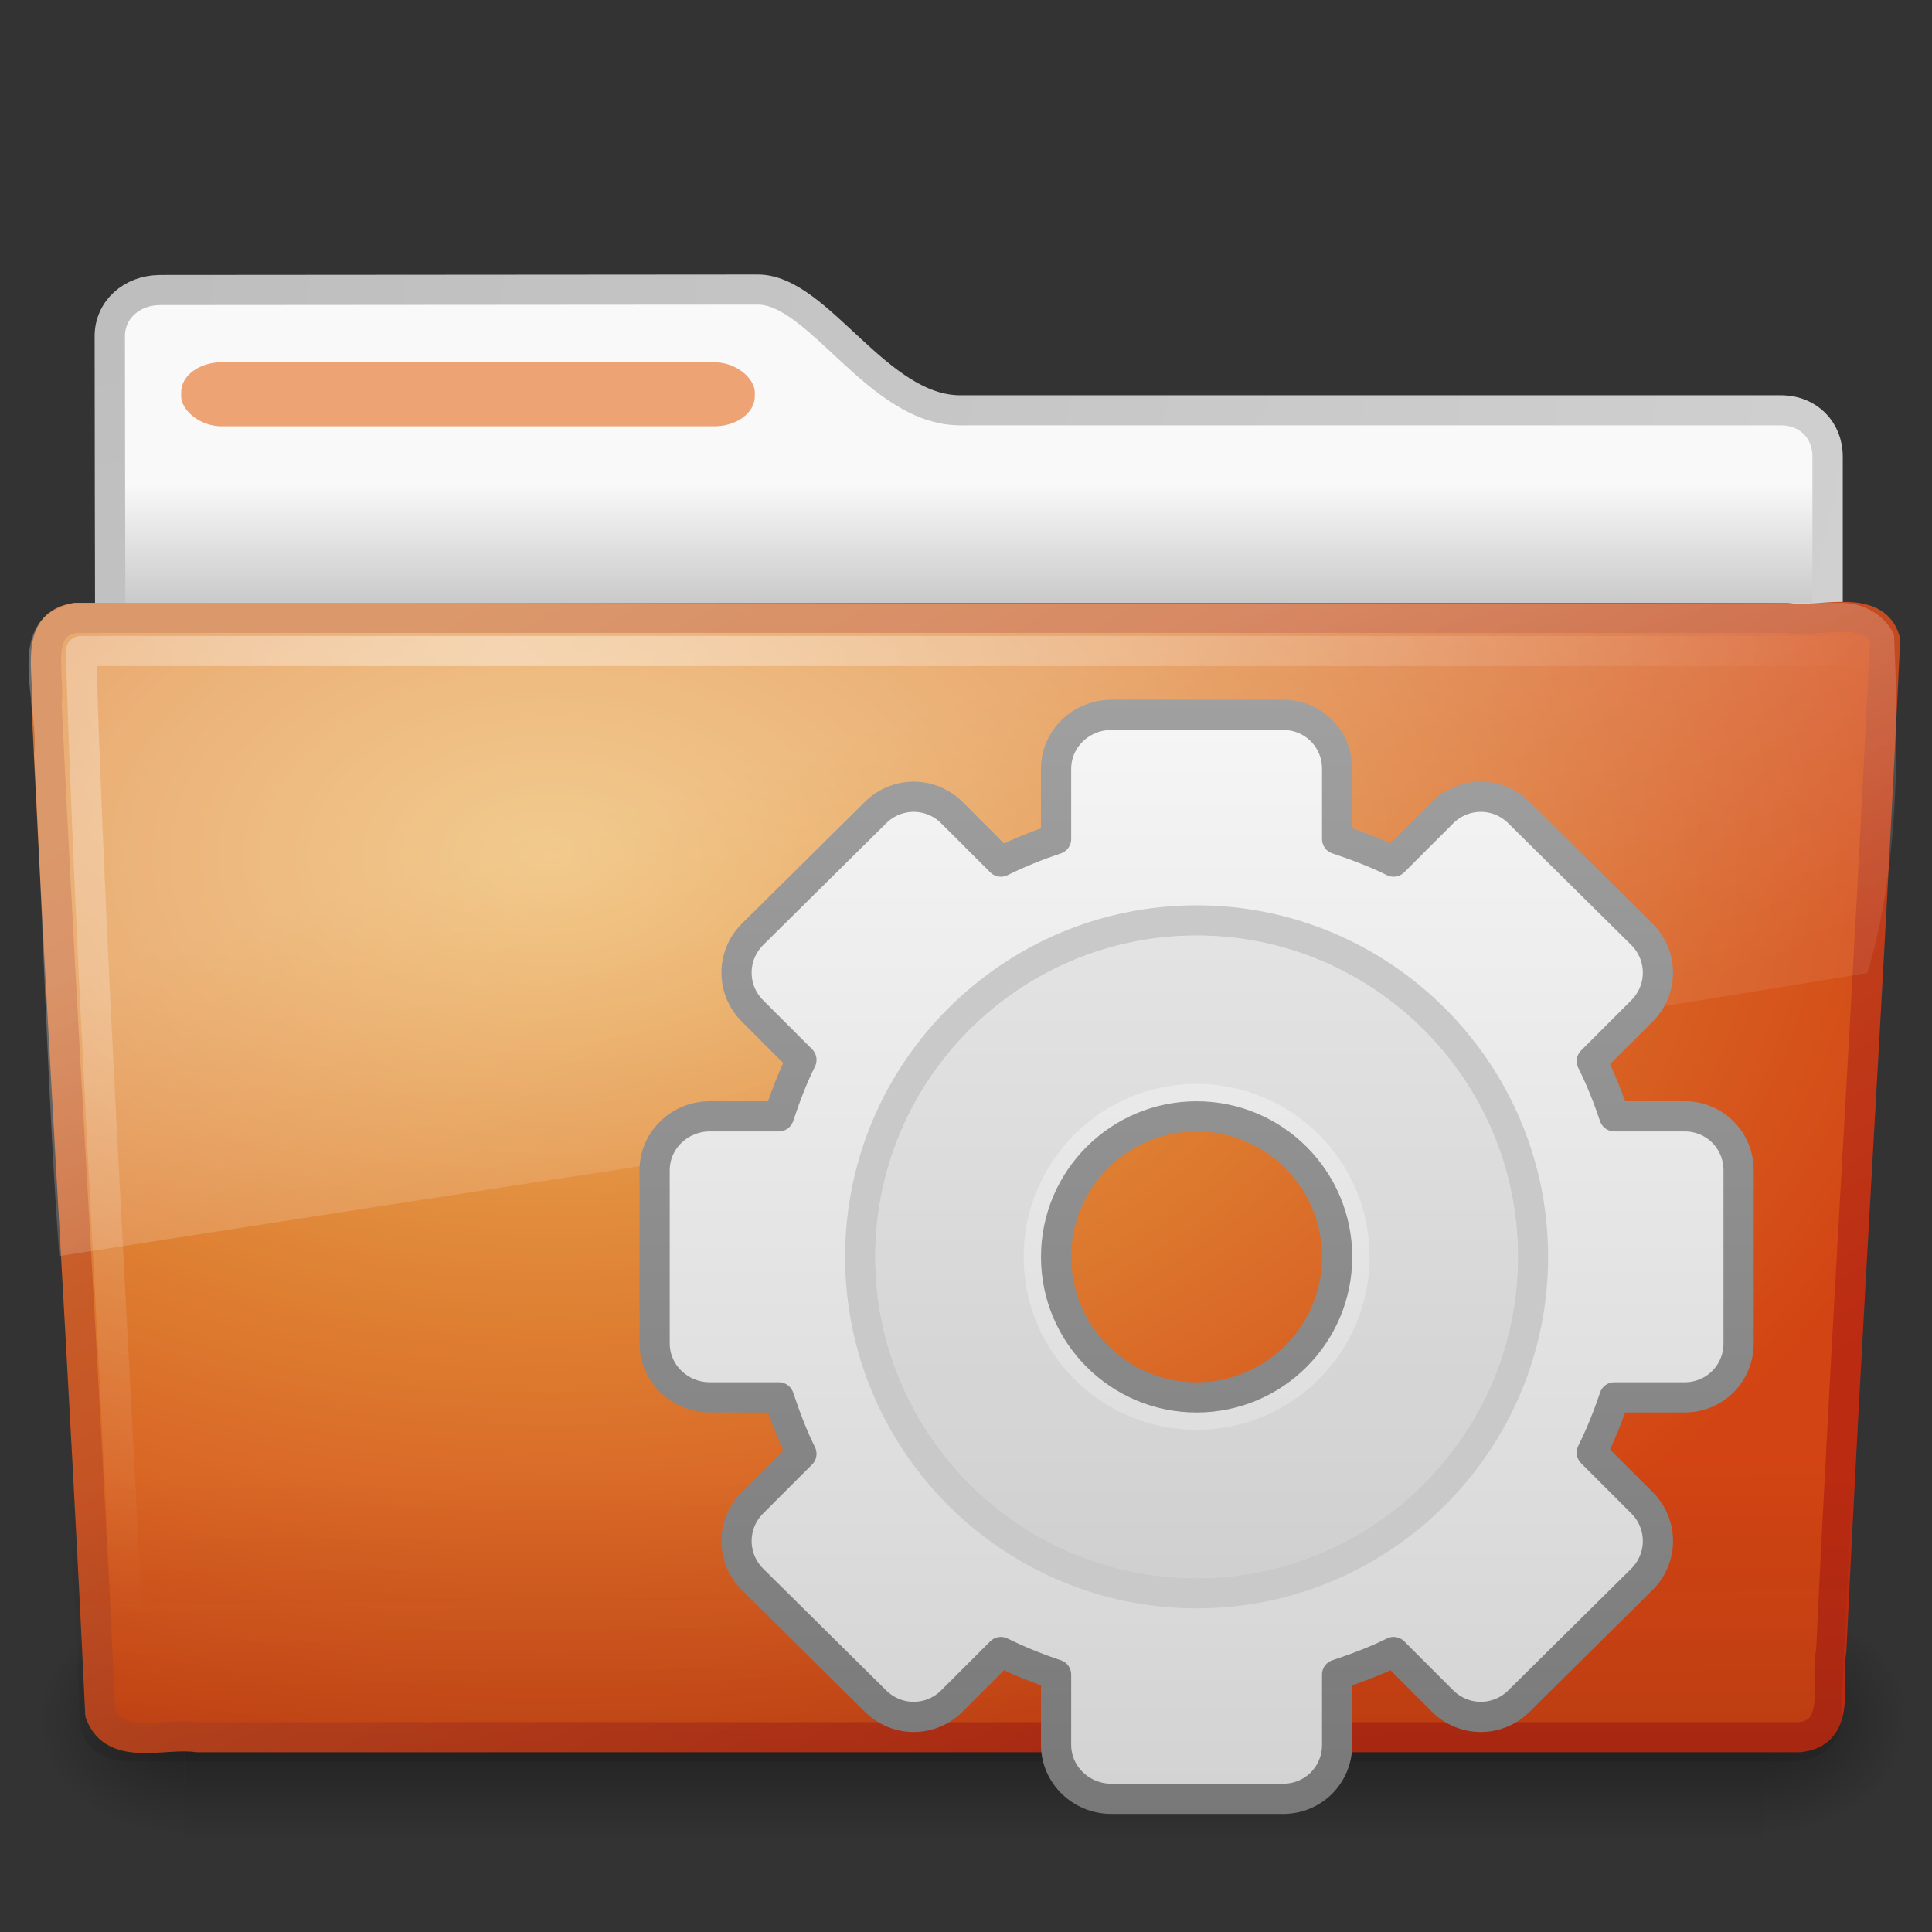 <?xml version="1.0" encoding="UTF-8" standalone="no"?>
<!-- Created with Inkscape (http://www.inkscape.org/) -->
<svg id="svg2696" xmlns="http://www.w3.org/2000/svg" height="64" width="64" version="1.0" xmlns:xlink="http://www.w3.org/1999/xlink">
 <rect width="100%" height="100%" fill="#333333" stroke="none"/>
 <defs id="defs2698">
  <radialGradient id="radialGradient2788" gradientUnits="userSpaceOnUse" cy="5.017" cx="3" gradientTransform="matrix(-1.2749e-8 1.714 -2.159 -1.46e-8 12.809 3.609)" r="21">
   <stop id="stop3486" style="stop-color:#bdbdbd" offset="0"/>
   <stop id="stop3488" style="stop-color:#d0d0d0" offset="1"/>
  </radialGradient>
  <linearGradient id="linearGradient2786" y2="16.19" gradientUnits="userSpaceOnUse" x2="62.989" gradientTransform="translate(-50.941 .752)" y1="13.183" x1="62.989">
   <stop id="stop6406" style="stop-color:#f9f9f9" offset="0"/>
   <stop id="stop6408" style="stop-color:#c9c9c9" offset="1"/>
  </linearGradient>
  <radialGradient id="radialGradient7600-312" gradientUnits="userSpaceOnUse" cy="486.65" cx="605.71" gradientTransform="matrix(-.032 0 0 .037 23.363 25.412)" r="117.14">
   <stop id="stop2681" offset="0"/>
   <stop id="stop2683" style="stop-opacity:0" offset="1"/>
  </radialGradient>
  <radialGradient id="radialGradient7598-526" gradientUnits="userSpaceOnUse" cy="486.65" cx="605.71" gradientTransform="matrix(.032 0 0 .037 25.337 25.412)" r="117.14">
   <stop id="stop2675" offset="0"/>
   <stop id="stop2677" style="stop-opacity:0" offset="1"/>
  </radialGradient>
  <linearGradient id="linearGradient7596-975" y2="609.51" gradientUnits="userSpaceOnUse" x2="302.86" gradientTransform="matrix(.084 0 0 .037 -6.115 25.412)" y1="366.65" x1="302.86">
   <stop id="stop2667" style="stop-opacity:0" offset="0"/>
   <stop id="stop2669" offset=".5"/>
   <stop id="stop2671" style="stop-opacity:0" offset="1"/>
  </linearGradient>
  <linearGradient id="linearGradient2779" y2="15.944" gradientUnits="userSpaceOnUse" x2="65.34" gradientTransform="matrix(1 0 0 .997 -53.767 .682)" y1="45.114" x1="82.453">
   <stop id="stop3624-5" style="stop-color:#bb2b12" offset="0"/>
   <stop id="stop3626-7" style="stop-color:#cd7233" offset="1"/>
  </linearGradient>
  <radialGradient id="radialGradient2777" gradientUnits="userSpaceOnUse" cy="14.113" cx="63.969" gradientTransform="matrix(1.565 -9.489e-8 6.1774e-8 1.013 -86.215 8.92)" r="23.097">
   <stop id="stop3618-2" style="stop-color:#edb763" offset="0"/>
   <stop id="stop3270" style="stop-color:#de7f32" offset=".5"/>
   <stop id="stop3620-1" style="stop-color:#d24413" offset="1"/>
  </radialGradient>
  <linearGradient id="linearGradient2774" y2="36.658" gradientUnits="userSpaceOnUse" x2="22.809" gradientTransform="matrix(1.145 0 0 .998 -3.466 1.851)" y1="49.629" x1="22.935">
   <stop id="stop2661" style="stop-color:#0a0a0a;stop-opacity:.498" offset="0"/>
   <stop id="stop2663" style="stop-color:#0a0a0a;stop-opacity:0" offset="1"/>
  </linearGradient>
  <radialGradient id="radialGradient2771" gradientUnits="userSpaceOnUse" cy="8.302" cx="7.265" gradientTransform="matrix(0 1.208 -1.627 0 26.148 8.868)" r="20.98">
   <stop id="stop2693" style="stop-color:#fff;stop-opacity:0.4" offset="0"/>
   <stop id="stop2695" style="stop-color:#fff;stop-opacity:0" offset="1"/>
  </radialGradient>
  <linearGradient id="linearGradient2768" y2="33.955" gradientUnits="userSpaceOnUse" x2="15.215" gradientTransform="translate(0 .902)" y1="22.292" x1="11.566">
   <stop id="stop2687" style="stop-color:#fff;stop-opacity:.275" offset="0"/>
   <stop id="stop2689" style="stop-color:#fff;stop-opacity:.078" offset="1"/>
  </linearGradient>
  <linearGradient id="linearGradient2644" y2="47.012" gradientUnits="userSpaceOnUse" x2="32.036" gradientTransform="translate(-61.272 -10.504)" y1="19" x1="32.036">
   <stop id="stop3311" style="stop-color:#f6f6f6" offset="0"/>
   <stop id="stop3313" style="stop-color:#d2d2d2" offset="1"/>
  </linearGradient>
  <linearGradient id="linearGradient2646" y2="47.045" gradientUnits="userSpaceOnUse" x2="25.923" gradientTransform="translate(-61.272 -10.504)" y1="19" x1="25.923">
   <stop id="stop3399" style="stop-color:#a0a0a0" offset="0"/>
   <stop id="stop3401" style="stop-color:#787878" offset="1"/>
  </linearGradient>
  <linearGradient id="linearGradient2939" y2="16.19" gradientUnits="userSpaceOnUse" x2="62.989" gradientTransform="translate(-112.21 -10.504)" y1="13.183" x1="62.989">
   <stop id="stop6406-5" style="stop-color:#f9f9f9" offset="0"/>
   <stop id="stop6408-9" style="stop-color:#c9c9c9" offset="1"/>
  </linearGradient>
 </defs>
 <g id="layer1" transform="matrix(1.341 0 0 1.33 -.373 -2.51)">
  <path id="path3468" style="stroke-linejoin:round;stroke:url(#radialGradient2788);stroke-linecap:round;stroke-width:.749;fill:url(#linearGradient2786)" d="m4.217 9.112c-0.69 0.008-1.227 0.493-1.227 1.15 0 5.514 0.032 9.74 0 14.75 1.435 0 42.435-3.711 42.435-5.303v-6.452c0-0.658-0.48-1.158-1.17-1.15h-20.256c-2.047 0-3.499-3.007-5-3.007l-14.782 0.011z"/>
  <g id="g7591" style="opacity:.4" transform="matrix(.958 0 0 .667 1 15.752)">
   <rect id="rect4173" style="fill:url(#linearGradient7596-975)" height="9" width="40.7" y="39" x="4"/>
   <path id="path5058" style="fill:url(#radialGradient7598-526)" d="m44.7 39v8.999c1.655 0.017 4-2.016 4-4.5s-1.846-4.499-4-4.499z"/>
   <path id="path5018" style="fill:url(#radialGradient7600-312)" d="m4 39v8.999c-1.655 0.017-4-2.017-4-4.501s1.846-4.499 4-4.499z"/>
  </g>
  <path id="path3388" style="stroke-linejoin:round;stroke:url(#linearGradient2779);stroke-linecap:round;stroke-width:.748;fill:url(#radialGradient2777)" d="m2.162 17.277c-1.073 0.123-0.649 1.398-0.734 2.115 0.393 8.447 0.938 16.725 1.328 25.172 0.342 0.963 1.595 0.47 2.388 0.592h39.581c1.089-0.106 0.636-1.404 0.79-2.147 0.393-8.447 0.938-16.725 1.328-25.172-0.251-0.952-1.669-0.423-2.413-0.561h-42.269z"/>
  <path id="path6127" style="opacity:.4;fill:url(#linearGradient2774)" d="m2.058 16.817 43.896 0c0.634 0 1.045 0.445 1.045 0.997l-1.244 26.939c0 0.553-0.511 0.998-1.145 0.998h-41.209c-0.634 0-1.145-0.445-1.145-0.998l-1.243-26.938c0-0.553 0.411-0.998 1.045-0.998z"/>
  <path id="path2435" style="stroke-linejoin:round;stroke:url(#radialGradient2771);stroke-linecap:round;stroke-width:.749;fill:none" d="m46.277 18.102h-44c0.239 7.846 0.771 16.354 1.156 24.531"/>
  <path id="path3455" style="fill:url(#linearGradient2768)" d="m45.75 16.902c-14.55 0.073-29.105-0.021-43.656 0-1.807 0.411-0.834 2.467-0.972 3.772 0.222 4.163 0.323 8.345 0.62 12.497 15-2.362 29.926-4.607 44.664-7.049 0.781-2.587 0.788-5.671 0.658-8.429-0.23-0.505-0.787-0.801-1.314-0.79z"/>
  <rect id="rect3562" style="display:block;fill:#eda374" rx="1" ry=".749" height="1.595" width="14.171" y="10.91" x="4.753"/>
 </g>
 <g id="g2639" transform="matrix(1.33 0 0 1.33 79.901 11.716)">
  <path id="rect2576" style="stroke-linejoin:round;stroke-width:.752;stroke:url(#linearGradient2646);display:block;fill:url(#linearGradient2644)" d="m-32.397 8.996c-0.749 0-1.375 0.595-1.375 1.344v1.75c-0.473 0.159-0.933 0.343-1.375 0.562l-1.219-1.219c-0.529-0.529-1.377-0.529-1.906 0l-3.062 3.031c-0.529 0.529-0.529 1.377 0 1.906l1.219 1.219c-0.224 0.45-0.401 0.924-0.562 1.406h-1.719c-0.749 0-1.375 0.595-1.375 1.344v4.312c-0 0.749 0.626 1.344 1.375 1.344h1.719c0.162 0.482 0.338 0.956 0.562 1.406l-1.219 1.219c-0.529 0.529-0.529 1.377 0 1.906l3.062 3.031c0.529 0.529 1.377 0.529 1.906 0l1.219-1.219c0.442 0.219 0.902 0.404 1.375 0.562v1.75c-0 0.749 0.626 1.344 1.375 1.344h4.281c0.749 0 1.344-0.595 1.344-1.344v-1.75c0.482-0.162 0.956-0.338 1.406-0.562l1.219 1.219c0.529 0.529 1.377 0.529 1.906 0l3.062-3.031c0.529-0.529 0.529-1.377 0-1.906l-1.25-1.25c0.219-0.442 0.404-0.902 0.562-1.375h1.75c0.749 0 1.344-0.595 1.344-1.344v-4.312c0-0.749-0.595-1.344-1.344-1.344h-1.75c-0.159-0.473-0.343-0.933-0.562-1.375l1.25-1.25c0.529-0.529 0.529-1.377 0-1.906l-3.062-3.031c-0.529-0.529-1.377-0.529-1.906 0l-1.219 1.219c-0.45-0.224-0.924-0.401-1.406-0.562v-1.75c0-0.749-0.595-1.344-1.344-1.344h-4.281zm2.125 10c1.932 0 3.5 1.568 3.5 3.5s-1.568 3.5-3.5 3.5-3.5-1.568-3.5-3.5c-0-1.932 1.568-3.5 3.5-3.5z"/>
  <path id="path3315" style="opacity:.05" d="m-30.272 14.496c-4.411 0-8 3.589-8 8s3.589 8 8 8 8-3.589 8-8-3.589-8-8-8zm0 3.692c2.378 0 4.308 1.93 4.308 4.308 0 2.378-1.93 4.308-4.308 4.308-2.378 0-4.308-1.93-4.308-4.308 0-2.378 1.93-4.308 4.308-4.308z"/>
  <path id="path28" style="stroke:url(#linearGradient2939);stroke-width:.752;fill:none" d="m-30.272 14.116c-4.62 0-8.379 3.759-8.379 8.379 0 4.62 3.759 8.379 8.379 8.379 4.62 0 8.379-3.759 8.379-8.379 0-4.62-3.759-8.379-8.379-8.379z"/>
 </g>
</svg>
